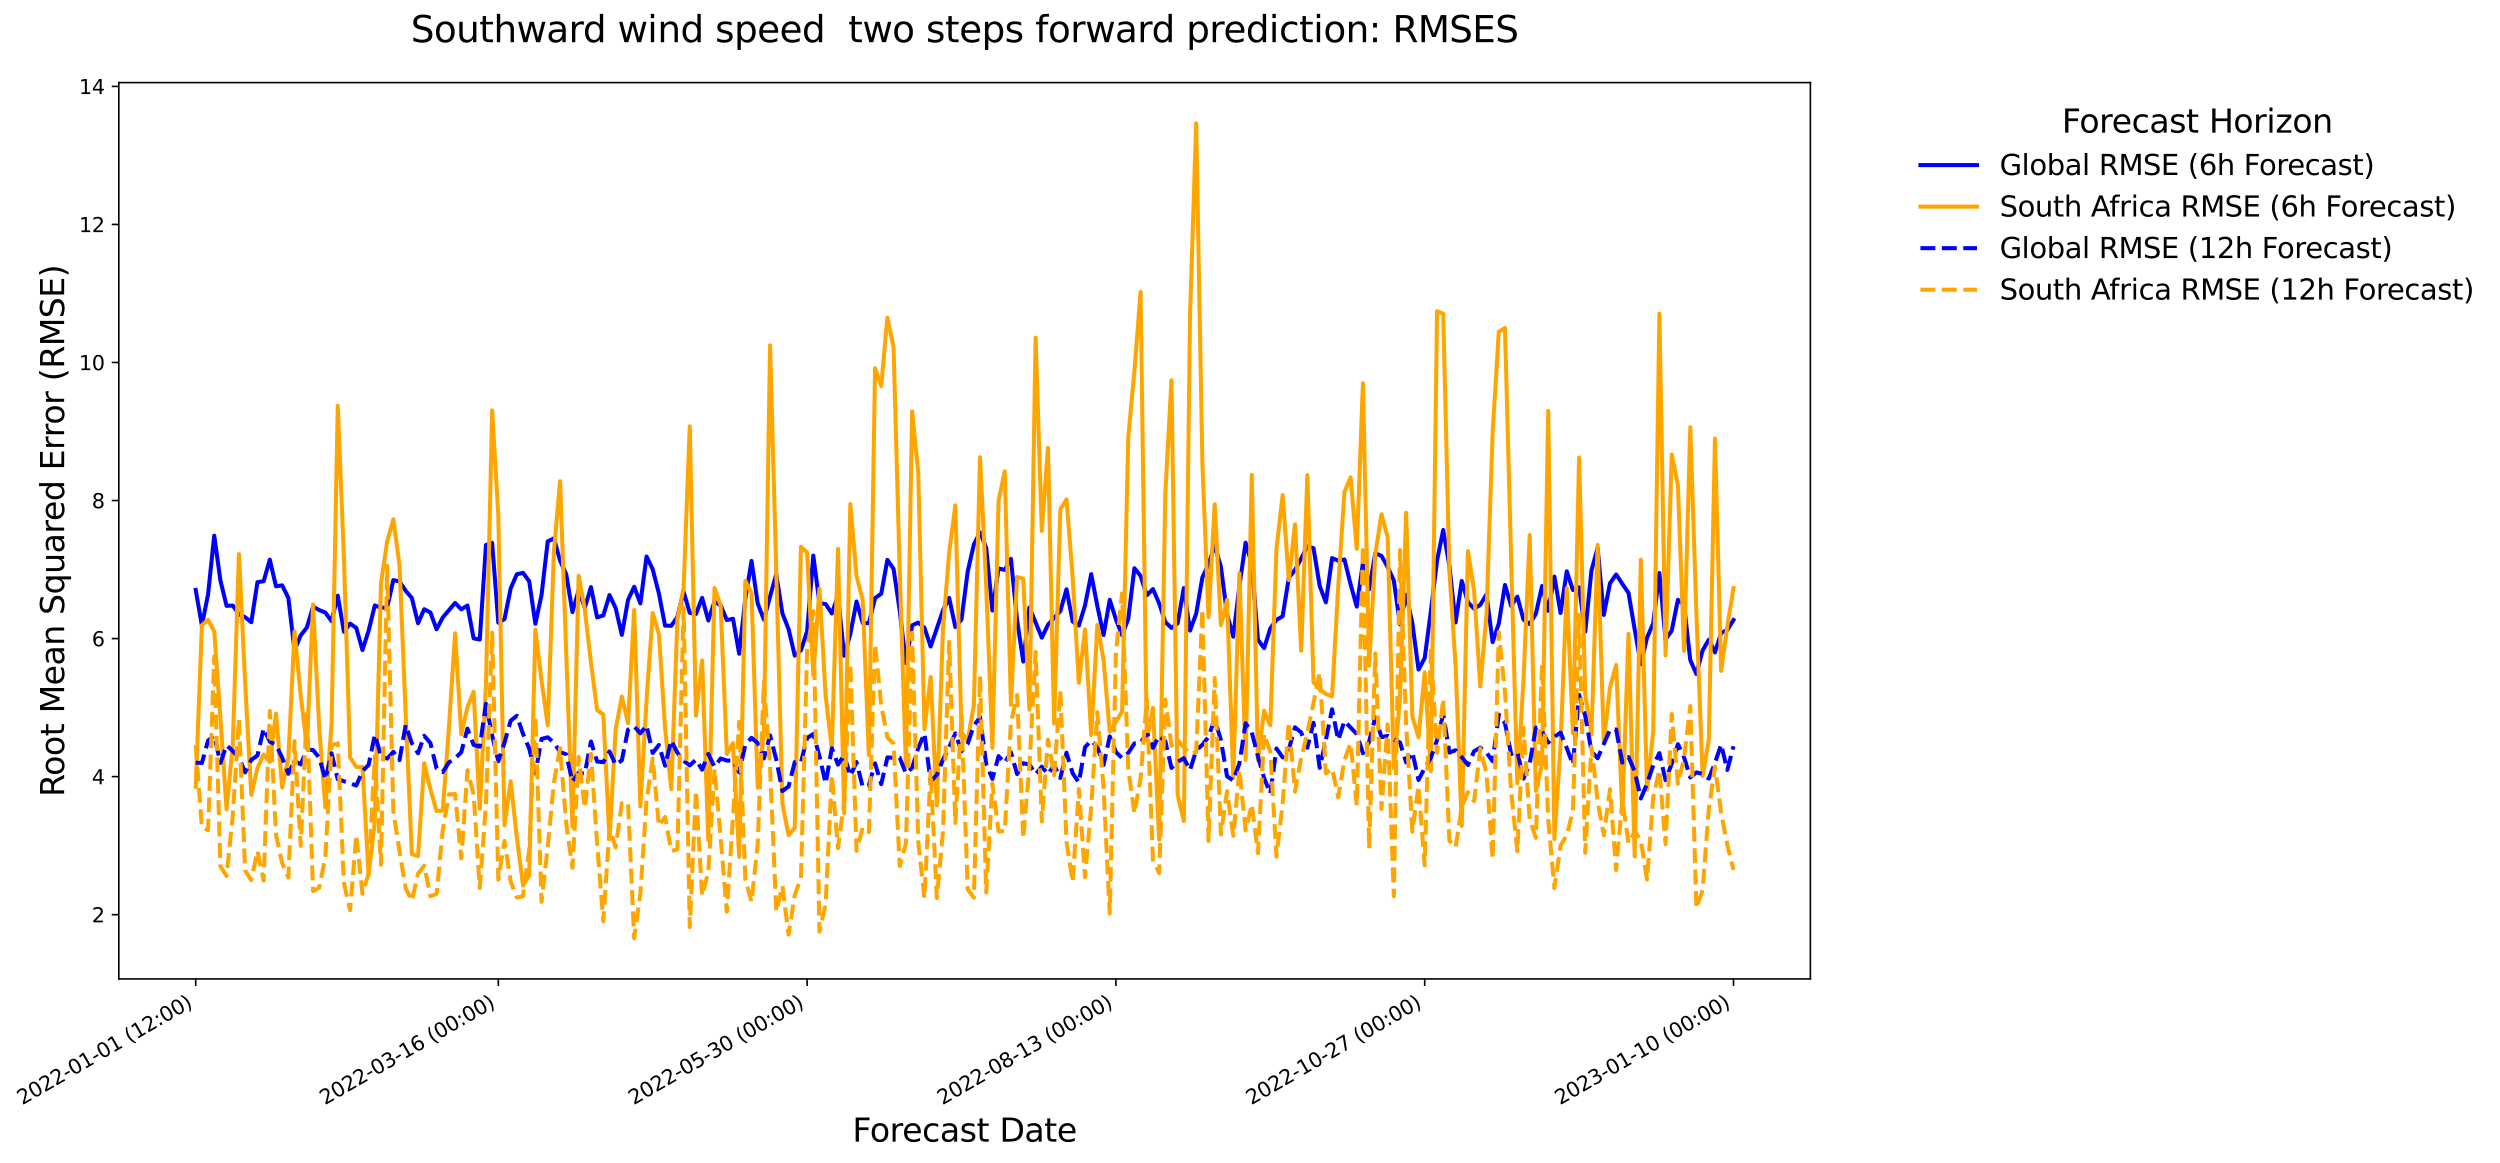 <?xml version="1.0" encoding="utf-8" standalone="no"?>
<!DOCTYPE svg PUBLIC "-//W3C//DTD SVG 1.1//EN"
  "http://www.w3.org/Graphics/SVG/1.1/DTD/svg11.dtd">
<svg xmlns:xlink="http://www.w3.org/1999/xlink" width="1237.023pt" height="575.422pt" viewBox="0 0 1237.023 575.422" xmlns="http://www.w3.org/2000/svg" version="1.1">
 <defs>
  <style type="text/css">*{stroke-linejoin: round; stroke-linecap: butt}</style>
 </defs>
 <g id="figure_1">
  <g id="patch_1">
   <path d="M 0 575.422 
L 1237.023 575.422 
L 1237.023 0 
L 0 0 
z
" style="fill: #ffffff"/>
  </g>
  <g id="axes_1">
   <g id="patch_2">
    <path d="M 58.791 484.397 
L 895.791 484.397 
L 895.791 40.877 
L 58.791 40.877 
z
" style="fill: #ffffff"/>
   </g>
   <g id="matplotlib.axis_1">
    <g id="xtick_1">
     <g id="line2d_1">
      <defs>
       <path id="m21137348f9" d="M 0 0 
L 0 3.5 
" style="stroke: #000000; stroke-width: 0.8"/>
      </defs>
      <g>
       <use xlink:href="#m21137348f9" x="96.836" y="484.397" style="stroke: #000000; stroke-width: 0.8"/>
      </g>
     </g>
     <g id="text_1">
      <!-- 2022-01-01 (12:00) -->
      <g transform="translate(10.999 546.935) rotate(-30) scale(0.1 -0.1)">
       <defs>
        <path id="DejaVuSans-32" d="M 1228 531 
L 3431 531 
L 3431 0 
L 469 0 
L 469 531 
Q 828 903 1448 1529 
Q 2069 2156 2228 2338 
Q 2531 2678 2651 2914 
Q 2772 3150 2772 3378 
Q 2772 3750 2511 3984 
Q 2250 4219 1831 4219 
Q 1534 4219 1204 4116 
Q 875 4013 500 3803 
L 500 4441 
Q 881 4594 1212 4672 
Q 1544 4750 1819 4750 
Q 2544 4750 2975 4387 
Q 3406 4025 3406 3419 
Q 3406 3131 3298 2873 
Q 3191 2616 2906 2266 
Q 2828 2175 2409 1742 
Q 1991 1309 1228 531 
z
" transform="scale(0.016)"/>
        <path id="DejaVuSans-30" d="M 2034 4250 
Q 1547 4250 1301 3770 
Q 1056 3291 1056 2328 
Q 1056 1369 1301 889 
Q 1547 409 2034 409 
Q 2525 409 2770 889 
Q 3016 1369 3016 2328 
Q 3016 3291 2770 3770 
Q 2525 4250 2034 4250 
z
M 2034 4750 
Q 2819 4750 3233 4129 
Q 3647 3509 3647 2328 
Q 3647 1150 3233 529 
Q 2819 -91 2034 -91 
Q 1250 -91 836 529 
Q 422 1150 422 2328 
Q 422 3509 836 4129 
Q 1250 4750 2034 4750 
z
" transform="scale(0.016)"/>
        <path id="DejaVuSans-2d" d="M 313 2009 
L 1997 2009 
L 1997 1497 
L 313 1497 
L 313 2009 
z
" transform="scale(0.016)"/>
        <path id="DejaVuSans-31" d="M 794 531 
L 1825 531 
L 1825 4091 
L 703 3866 
L 703 4441 
L 1819 4666 
L 2450 4666 
L 2450 531 
L 3481 531 
L 3481 0 
L 794 0 
L 794 531 
z
" transform="scale(0.016)"/>
        <path id="DejaVuSans-20" transform="scale(0.016)"/>
        <path id="DejaVuSans-28" d="M 1984 4856 
Q 1566 4138 1362 3434 
Q 1159 2731 1159 2009 
Q 1159 1288 1364 580 
Q 1569 -128 1984 -844 
L 1484 -844 
Q 1016 -109 783 600 
Q 550 1309 550 2009 
Q 550 2706 781 3412 
Q 1013 4119 1484 4856 
L 1984 4856 
z
" transform="scale(0.016)"/>
        <path id="DejaVuSans-3a" d="M 750 794 
L 1409 794 
L 1409 0 
L 750 0 
L 750 794 
z
M 750 3309 
L 1409 3309 
L 1409 2516 
L 750 2516 
L 750 3309 
z
" transform="scale(0.016)"/>
        <path id="DejaVuSans-29" d="M 513 4856 
L 1013 4856 
Q 1481 4119 1714 3412 
Q 1947 2706 1947 2009 
Q 1947 1309 1714 600 
Q 1481 -109 1013 -844 
L 513 -844 
Q 928 -128 1133 580 
Q 1338 1288 1338 2009 
Q 1338 2731 1133 3434 
Q 928 4138 513 4856 
z
" transform="scale(0.016)"/>
       </defs>
       <use xlink:href="#DejaVuSans-32"/>
       <use xlink:href="#DejaVuSans-30" transform="translate(63.623 0)"/>
       <use xlink:href="#DejaVuSans-32" transform="translate(127.246 0)"/>
       <use xlink:href="#DejaVuSans-32" transform="translate(190.869 0)"/>
       <use xlink:href="#DejaVuSans-2d" transform="translate(254.492 0)"/>
       <use xlink:href="#DejaVuSans-30" transform="translate(290.576 0)"/>
       <use xlink:href="#DejaVuSans-31" transform="translate(354.199 0)"/>
       <use xlink:href="#DejaVuSans-2d" transform="translate(417.822 0)"/>
       <use xlink:href="#DejaVuSans-30" transform="translate(453.906 0)"/>
       <use xlink:href="#DejaVuSans-31" transform="translate(517.529 0)"/>
       <use xlink:href="#DejaVuSans-20" transform="translate(581.152 0)"/>
       <use xlink:href="#DejaVuSans-28" transform="translate(612.939 0)"/>
       <use xlink:href="#DejaVuSans-31" transform="translate(651.953 0)"/>
       <use xlink:href="#DejaVuSans-32" transform="translate(715.576 0)"/>
       <use xlink:href="#DejaVuSans-3a" transform="translate(779.199 0)"/>
       <use xlink:href="#DejaVuSans-30" transform="translate(812.891 0)"/>
       <use xlink:href="#DejaVuSans-30" transform="translate(876.514 0)"/>
       <use xlink:href="#DejaVuSans-29" transform="translate(940.137 0)"/>
      </g>
     </g>
    </g>
    <g id="xtick_2">
     <g id="line2d_2">
      <g>
       <use xlink:href="#m21137348f9" x="246.574" y="484.397" style="stroke: #000000; stroke-width: 0.8"/>
      </g>
     </g>
     <g id="text_2">
      <!-- 2022-03-16 (00:00) -->
      <g transform="translate(160.736 546.935) rotate(-30) scale(0.1 -0.1)">
       <defs>
        <path id="DejaVuSans-33" d="M 2597 2516 
Q 3050 2419 3304 2112 
Q 3559 1806 3559 1356 
Q 3559 666 3084 287 
Q 2609 -91 1734 -91 
Q 1441 -91 1130 -33 
Q 819 25 488 141 
L 488 750 
Q 750 597 1062 519 
Q 1375 441 1716 441 
Q 2309 441 2620 675 
Q 2931 909 2931 1356 
Q 2931 1769 2642 2001 
Q 2353 2234 1838 2234 
L 1294 2234 
L 1294 2753 
L 1863 2753 
Q 2328 2753 2575 2939 
Q 2822 3125 2822 3475 
Q 2822 3834 2567 4026 
Q 2313 4219 1838 4219 
Q 1578 4219 1281 4162 
Q 984 4106 628 3988 
L 628 4550 
Q 988 4650 1302 4700 
Q 1616 4750 1894 4750 
Q 2613 4750 3031 4423 
Q 3450 4097 3450 3541 
Q 3450 3153 3228 2886 
Q 3006 2619 2597 2516 
z
" transform="scale(0.016)"/>
        <path id="DejaVuSans-36" d="M 2113 2584 
Q 1688 2584 1439 2293 
Q 1191 2003 1191 1497 
Q 1191 994 1439 701 
Q 1688 409 2113 409 
Q 2538 409 2786 701 
Q 3034 994 3034 1497 
Q 3034 2003 2786 2293 
Q 2538 2584 2113 2584 
z
M 3366 4563 
L 3366 3988 
Q 3128 4100 2886 4159 
Q 2644 4219 2406 4219 
Q 1781 4219 1451 3797 
Q 1122 3375 1075 2522 
Q 1259 2794 1537 2939 
Q 1816 3084 2150 3084 
Q 2853 3084 3261 2657 
Q 3669 2231 3669 1497 
Q 3669 778 3244 343 
Q 2819 -91 2113 -91 
Q 1303 -91 875 529 
Q 447 1150 447 2328 
Q 447 3434 972 4092 
Q 1497 4750 2381 4750 
Q 2619 4750 2861 4703 
Q 3103 4656 3366 4563 
z
" transform="scale(0.016)"/>
       </defs>
       <use xlink:href="#DejaVuSans-32"/>
       <use xlink:href="#DejaVuSans-30" transform="translate(63.623 0)"/>
       <use xlink:href="#DejaVuSans-32" transform="translate(127.246 0)"/>
       <use xlink:href="#DejaVuSans-32" transform="translate(190.869 0)"/>
       <use xlink:href="#DejaVuSans-2d" transform="translate(254.492 0)"/>
       <use xlink:href="#DejaVuSans-30" transform="translate(290.576 0)"/>
       <use xlink:href="#DejaVuSans-33" transform="translate(354.199 0)"/>
       <use xlink:href="#DejaVuSans-2d" transform="translate(417.822 0)"/>
       <use xlink:href="#DejaVuSans-31" transform="translate(453.906 0)"/>
       <use xlink:href="#DejaVuSans-36" transform="translate(517.529 0)"/>
       <use xlink:href="#DejaVuSans-20" transform="translate(581.152 0)"/>
       <use xlink:href="#DejaVuSans-28" transform="translate(612.939 0)"/>
       <use xlink:href="#DejaVuSans-30" transform="translate(651.953 0)"/>
       <use xlink:href="#DejaVuSans-30" transform="translate(715.576 0)"/>
       <use xlink:href="#DejaVuSans-3a" transform="translate(779.199 0)"/>
       <use xlink:href="#DejaVuSans-30" transform="translate(812.891 0)"/>
       <use xlink:href="#DejaVuSans-30" transform="translate(876.514 0)"/>
       <use xlink:href="#DejaVuSans-29" transform="translate(940.137 0)"/>
      </g>
     </g>
    </g>
    <g id="xtick_3">
     <g id="line2d_3">
      <g>
       <use xlink:href="#m21137348f9" x="399.367" y="484.397" style="stroke: #000000; stroke-width: 0.8"/>
      </g>
     </g>
     <g id="text_3">
      <!-- 2022-05-30 (00:00) -->
      <g transform="translate(313.529 546.935) rotate(-30) scale(0.1 -0.1)">
       <defs>
        <path id="DejaVuSans-35" d="M 691 4666 
L 3169 4666 
L 3169 4134 
L 1269 4134 
L 1269 2991 
Q 1406 3038 1543 3061 
Q 1681 3084 1819 3084 
Q 2600 3084 3056 2656 
Q 3513 2228 3513 1497 
Q 3513 744 3044 326 
Q 2575 -91 1722 -91 
Q 1428 -91 1123 -41 
Q 819 9 494 109 
L 494 744 
Q 775 591 1075 516 
Q 1375 441 1709 441 
Q 2250 441 2565 725 
Q 2881 1009 2881 1497 
Q 2881 1984 2565 2268 
Q 2250 2553 1709 2553 
Q 1456 2553 1204 2497 
Q 953 2441 691 2322 
L 691 4666 
z
" transform="scale(0.016)"/>
       </defs>
       <use xlink:href="#DejaVuSans-32"/>
       <use xlink:href="#DejaVuSans-30" transform="translate(63.623 0)"/>
       <use xlink:href="#DejaVuSans-32" transform="translate(127.246 0)"/>
       <use xlink:href="#DejaVuSans-32" transform="translate(190.869 0)"/>
       <use xlink:href="#DejaVuSans-2d" transform="translate(254.492 0)"/>
       <use xlink:href="#DejaVuSans-30" transform="translate(290.576 0)"/>
       <use xlink:href="#DejaVuSans-35" transform="translate(354.199 0)"/>
       <use xlink:href="#DejaVuSans-2d" transform="translate(417.822 0)"/>
       <use xlink:href="#DejaVuSans-33" transform="translate(453.906 0)"/>
       <use xlink:href="#DejaVuSans-30" transform="translate(517.529 0)"/>
       <use xlink:href="#DejaVuSans-20" transform="translate(581.152 0)"/>
       <use xlink:href="#DejaVuSans-28" transform="translate(612.939 0)"/>
       <use xlink:href="#DejaVuSans-30" transform="translate(651.953 0)"/>
       <use xlink:href="#DejaVuSans-30" transform="translate(715.576 0)"/>
       <use xlink:href="#DejaVuSans-3a" transform="translate(779.199 0)"/>
       <use xlink:href="#DejaVuSans-30" transform="translate(812.891 0)"/>
       <use xlink:href="#DejaVuSans-30" transform="translate(876.514 0)"/>
       <use xlink:href="#DejaVuSans-29" transform="translate(940.137 0)"/>
      </g>
     </g>
    </g>
    <g id="xtick_4">
     <g id="line2d_4">
      <g>
       <use xlink:href="#m21137348f9" x="552.16" y="484.397" style="stroke: #000000; stroke-width: 0.8"/>
      </g>
     </g>
     <g id="text_4">
      <!-- 2022-08-13 (00:00) -->
      <g transform="translate(466.322 546.935) rotate(-30) scale(0.1 -0.1)">
       <defs>
        <path id="DejaVuSans-38" d="M 2034 2216 
Q 1584 2216 1326 1975 
Q 1069 1734 1069 1313 
Q 1069 891 1326 650 
Q 1584 409 2034 409 
Q 2484 409 2743 651 
Q 3003 894 3003 1313 
Q 3003 1734 2745 1975 
Q 2488 2216 2034 2216 
z
M 1403 2484 
Q 997 2584 770 2862 
Q 544 3141 544 3541 
Q 544 4100 942 4425 
Q 1341 4750 2034 4750 
Q 2731 4750 3128 4425 
Q 3525 4100 3525 3541 
Q 3525 3141 3298 2862 
Q 3072 2584 2669 2484 
Q 3125 2378 3379 2068 
Q 3634 1759 3634 1313 
Q 3634 634 3220 271 
Q 2806 -91 2034 -91 
Q 1263 -91 848 271 
Q 434 634 434 1313 
Q 434 1759 690 2068 
Q 947 2378 1403 2484 
z
M 1172 3481 
Q 1172 3119 1398 2916 
Q 1625 2713 2034 2713 
Q 2441 2713 2670 2916 
Q 2900 3119 2900 3481 
Q 2900 3844 2670 4047 
Q 2441 4250 2034 4250 
Q 1625 4250 1398 4047 
Q 1172 3844 1172 3481 
z
" transform="scale(0.016)"/>
       </defs>
       <use xlink:href="#DejaVuSans-32"/>
       <use xlink:href="#DejaVuSans-30" transform="translate(63.623 0)"/>
       <use xlink:href="#DejaVuSans-32" transform="translate(127.246 0)"/>
       <use xlink:href="#DejaVuSans-32" transform="translate(190.869 0)"/>
       <use xlink:href="#DejaVuSans-2d" transform="translate(254.492 0)"/>
       <use xlink:href="#DejaVuSans-30" transform="translate(290.576 0)"/>
       <use xlink:href="#DejaVuSans-38" transform="translate(354.199 0)"/>
       <use xlink:href="#DejaVuSans-2d" transform="translate(417.822 0)"/>
       <use xlink:href="#DejaVuSans-31" transform="translate(453.906 0)"/>
       <use xlink:href="#DejaVuSans-33" transform="translate(517.529 0)"/>
       <use xlink:href="#DejaVuSans-20" transform="translate(581.152 0)"/>
       <use xlink:href="#DejaVuSans-28" transform="translate(612.939 0)"/>
       <use xlink:href="#DejaVuSans-30" transform="translate(651.953 0)"/>
       <use xlink:href="#DejaVuSans-30" transform="translate(715.576 0)"/>
       <use xlink:href="#DejaVuSans-3a" transform="translate(779.199 0)"/>
       <use xlink:href="#DejaVuSans-30" transform="translate(812.891 0)"/>
       <use xlink:href="#DejaVuSans-30" transform="translate(876.514 0)"/>
       <use xlink:href="#DejaVuSans-29" transform="translate(940.137 0)"/>
      </g>
     </g>
    </g>
    <g id="xtick_5">
     <g id="line2d_5">
      <g>
       <use xlink:href="#m21137348f9" x="704.953" y="484.397" style="stroke: #000000; stroke-width: 0.8"/>
      </g>
     </g>
     <g id="text_5">
      <!-- 2022-10-27 (00:00) -->
      <g transform="translate(619.115 546.935) rotate(-30) scale(0.1 -0.1)">
       <defs>
        <path id="DejaVuSans-37" d="M 525 4666 
L 3525 4666 
L 3525 4397 
L 1831 0 
L 1172 0 
L 2766 4134 
L 525 4134 
L 525 4666 
z
" transform="scale(0.016)"/>
       </defs>
       <use xlink:href="#DejaVuSans-32"/>
       <use xlink:href="#DejaVuSans-30" transform="translate(63.623 0)"/>
       <use xlink:href="#DejaVuSans-32" transform="translate(127.246 0)"/>
       <use xlink:href="#DejaVuSans-32" transform="translate(190.869 0)"/>
       <use xlink:href="#DejaVuSans-2d" transform="translate(254.492 0)"/>
       <use xlink:href="#DejaVuSans-31" transform="translate(290.576 0)"/>
       <use xlink:href="#DejaVuSans-30" transform="translate(354.199 0)"/>
       <use xlink:href="#DejaVuSans-2d" transform="translate(417.822 0)"/>
       <use xlink:href="#DejaVuSans-32" transform="translate(453.906 0)"/>
       <use xlink:href="#DejaVuSans-37" transform="translate(517.529 0)"/>
       <use xlink:href="#DejaVuSans-20" transform="translate(581.152 0)"/>
       <use xlink:href="#DejaVuSans-28" transform="translate(612.939 0)"/>
       <use xlink:href="#DejaVuSans-30" transform="translate(651.953 0)"/>
       <use xlink:href="#DejaVuSans-30" transform="translate(715.576 0)"/>
       <use xlink:href="#DejaVuSans-3a" transform="translate(779.199 0)"/>
       <use xlink:href="#DejaVuSans-30" transform="translate(812.891 0)"/>
       <use xlink:href="#DejaVuSans-30" transform="translate(876.514 0)"/>
       <use xlink:href="#DejaVuSans-29" transform="translate(940.137 0)"/>
      </g>
     </g>
    </g>
    <g id="xtick_6">
     <g id="line2d_6">
      <g>
       <use xlink:href="#m21137348f9" x="857.746" y="484.397" style="stroke: #000000; stroke-width: 0.8"/>
      </g>
     </g>
     <g id="text_6">
      <!-- 2023-01-10 (00:00) -->
      <g transform="translate(771.908 546.935) rotate(-30) scale(0.1 -0.1)">
       <use xlink:href="#DejaVuSans-32"/>
       <use xlink:href="#DejaVuSans-30" transform="translate(63.623 0)"/>
       <use xlink:href="#DejaVuSans-32" transform="translate(127.246 0)"/>
       <use xlink:href="#DejaVuSans-33" transform="translate(190.869 0)"/>
       <use xlink:href="#DejaVuSans-2d" transform="translate(254.492 0)"/>
       <use xlink:href="#DejaVuSans-30" transform="translate(290.576 0)"/>
       <use xlink:href="#DejaVuSans-31" transform="translate(354.199 0)"/>
       <use xlink:href="#DejaVuSans-2d" transform="translate(417.822 0)"/>
       <use xlink:href="#DejaVuSans-31" transform="translate(453.906 0)"/>
       <use xlink:href="#DejaVuSans-30" transform="translate(517.529 0)"/>
       <use xlink:href="#DejaVuSans-20" transform="translate(581.152 0)"/>
       <use xlink:href="#DejaVuSans-28" transform="translate(612.939 0)"/>
       <use xlink:href="#DejaVuSans-30" transform="translate(651.953 0)"/>
       <use xlink:href="#DejaVuSans-30" transform="translate(715.576 0)"/>
       <use xlink:href="#DejaVuSans-3a" transform="translate(779.199 0)"/>
       <use xlink:href="#DejaVuSans-30" transform="translate(812.891 0)"/>
       <use xlink:href="#DejaVuSans-30" transform="translate(876.514 0)"/>
       <use xlink:href="#DejaVuSans-29" transform="translate(940.137 0)"/>
      </g>
     </g>
    </g>
    <g id="text_7">
     <!-- Forecast Date -->
     <g transform="translate(421.785 564.894) scale(0.16 -0.16)">
      <defs>
       <path id="DejaVuSans-46" d="M 628 4666 
L 3309 4666 
L 3309 4134 
L 1259 4134 
L 1259 2759 
L 3109 2759 
L 3109 2228 
L 1259 2228 
L 1259 0 
L 628 0 
L 628 4666 
z
" transform="scale(0.016)"/>
       <path id="DejaVuSans-6f" d="M 1959 3097 
Q 1497 3097 1228 2736 
Q 959 2375 959 1747 
Q 959 1119 1226 758 
Q 1494 397 1959 397 
Q 2419 397 2687 759 
Q 2956 1122 2956 1747 
Q 2956 2369 2687 2733 
Q 2419 3097 1959 3097 
z
M 1959 3584 
Q 2709 3584 3137 3096 
Q 3566 2609 3566 1747 
Q 3566 888 3137 398 
Q 2709 -91 1959 -91 
Q 1206 -91 779 398 
Q 353 888 353 1747 
Q 353 2609 779 3096 
Q 1206 3584 1959 3584 
z
" transform="scale(0.016)"/>
       <path id="DejaVuSans-72" d="M 2631 2963 
Q 2534 3019 2420 3045 
Q 2306 3072 2169 3072 
Q 1681 3072 1420 2755 
Q 1159 2438 1159 1844 
L 1159 0 
L 581 0 
L 581 3500 
L 1159 3500 
L 1159 2956 
Q 1341 3275 1631 3429 
Q 1922 3584 2338 3584 
Q 2397 3584 2469 3576 
Q 2541 3569 2628 3553 
L 2631 2963 
z
" transform="scale(0.016)"/>
       <path id="DejaVuSans-65" d="M 3597 1894 
L 3597 1613 
L 953 1613 
Q 991 1019 1311 708 
Q 1631 397 2203 397 
Q 2534 397 2845 478 
Q 3156 559 3463 722 
L 3463 178 
Q 3153 47 2828 -22 
Q 2503 -91 2169 -91 
Q 1331 -91 842 396 
Q 353 884 353 1716 
Q 353 2575 817 3079 
Q 1281 3584 2069 3584 
Q 2775 3584 3186 3129 
Q 3597 2675 3597 1894 
z
M 3022 2063 
Q 3016 2534 2758 2815 
Q 2500 3097 2075 3097 
Q 1594 3097 1305 2825 
Q 1016 2553 972 2059 
L 3022 2063 
z
" transform="scale(0.016)"/>
       <path id="DejaVuSans-63" d="M 3122 3366 
L 3122 2828 
Q 2878 2963 2633 3030 
Q 2388 3097 2138 3097 
Q 1578 3097 1268 2742 
Q 959 2388 959 1747 
Q 959 1106 1268 751 
Q 1578 397 2138 397 
Q 2388 397 2633 464 
Q 2878 531 3122 666 
L 3122 134 
Q 2881 22 2623 -34 
Q 2366 -91 2075 -91 
Q 1284 -91 818 406 
Q 353 903 353 1747 
Q 353 2603 823 3093 
Q 1294 3584 2113 3584 
Q 2378 3584 2631 3529 
Q 2884 3475 3122 3366 
z
" transform="scale(0.016)"/>
       <path id="DejaVuSans-61" d="M 2194 1759 
Q 1497 1759 1228 1600 
Q 959 1441 959 1056 
Q 959 750 1161 570 
Q 1363 391 1709 391 
Q 2188 391 2477 730 
Q 2766 1069 2766 1631 
L 2766 1759 
L 2194 1759 
z
M 3341 1997 
L 3341 0 
L 2766 0 
L 2766 531 
Q 2569 213 2275 61 
Q 1981 -91 1556 -91 
Q 1019 -91 701 211 
Q 384 513 384 1019 
Q 384 1609 779 1909 
Q 1175 2209 1959 2209 
L 2766 2209 
L 2766 2266 
Q 2766 2663 2505 2880 
Q 2244 3097 1772 3097 
Q 1472 3097 1187 3025 
Q 903 2953 641 2809 
L 641 3341 
Q 956 3463 1253 3523 
Q 1550 3584 1831 3584 
Q 2591 3584 2966 3190 
Q 3341 2797 3341 1997 
z
" transform="scale(0.016)"/>
       <path id="DejaVuSans-73" d="M 2834 3397 
L 2834 2853 
Q 2591 2978 2328 3040 
Q 2066 3103 1784 3103 
Q 1356 3103 1142 2972 
Q 928 2841 928 2578 
Q 928 2378 1081 2264 
Q 1234 2150 1697 2047 
L 1894 2003 
Q 2506 1872 2764 1633 
Q 3022 1394 3022 966 
Q 3022 478 2636 193 
Q 2250 -91 1575 -91 
Q 1294 -91 989 -36 
Q 684 19 347 128 
L 347 722 
Q 666 556 975 473 
Q 1284 391 1588 391 
Q 1994 391 2212 530 
Q 2431 669 2431 922 
Q 2431 1156 2273 1281 
Q 2116 1406 1581 1522 
L 1381 1569 
Q 847 1681 609 1914 
Q 372 2147 372 2553 
Q 372 3047 722 3315 
Q 1072 3584 1716 3584 
Q 2034 3584 2315 3537 
Q 2597 3491 2834 3397 
z
" transform="scale(0.016)"/>
       <path id="DejaVuSans-74" d="M 1172 4494 
L 1172 3500 
L 2356 3500 
L 2356 3053 
L 1172 3053 
L 1172 1153 
Q 1172 725 1289 603 
Q 1406 481 1766 481 
L 2356 481 
L 2356 0 
L 1766 0 
Q 1100 0 847 248 
Q 594 497 594 1153 
L 594 3053 
L 172 3053 
L 172 3500 
L 594 3500 
L 594 4494 
L 1172 4494 
z
" transform="scale(0.016)"/>
       <path id="DejaVuSans-44" d="M 1259 4147 
L 1259 519 
L 2022 519 
Q 2988 519 3436 956 
Q 3884 1394 3884 2338 
Q 3884 3275 3436 3711 
Q 2988 4147 2022 4147 
L 1259 4147 
z
M 628 4666 
L 1925 4666 
Q 3281 4666 3915 4102 
Q 4550 3538 4550 2338 
Q 4550 1131 3912 565 
Q 3275 0 1925 0 
L 628 0 
L 628 4666 
z
" transform="scale(0.016)"/>
      </defs>
      <use xlink:href="#DejaVuSans-46"/>
      <use xlink:href="#DejaVuSans-6f" transform="translate(53.895 0)"/>
      <use xlink:href="#DejaVuSans-72" transform="translate(115.076 0)"/>
      <use xlink:href="#DejaVuSans-65" transform="translate(153.939 0)"/>
      <use xlink:href="#DejaVuSans-63" transform="translate(215.463 0)"/>
      <use xlink:href="#DejaVuSans-61" transform="translate(270.443 0)"/>
      <use xlink:href="#DejaVuSans-73" transform="translate(331.723 0)"/>
      <use xlink:href="#DejaVuSans-74" transform="translate(383.822 0)"/>
      <use xlink:href="#DejaVuSans-20" transform="translate(423.031 0)"/>
      <use xlink:href="#DejaVuSans-44" transform="translate(454.818 0)"/>
      <use xlink:href="#DejaVuSans-61" transform="translate(531.82 0)"/>
      <use xlink:href="#DejaVuSans-74" transform="translate(593.1 0)"/>
      <use xlink:href="#DejaVuSans-65" transform="translate(632.309 0)"/>
     </g>
    </g>
   </g>
   <g id="matplotlib.axis_2">
    <g id="ytick_1">
     <g id="line2d_7">
      <defs>
       <path id="me6cefaabef" d="M 0 0 
L -3.5 0 
" style="stroke: #000000; stroke-width: 0.8"/>
      </defs>
      <g>
       <use xlink:href="#me6cefaabef" x="58.791" y="452.58" style="stroke: #000000; stroke-width: 0.8"/>
      </g>
     </g>
     <g id="text_8">
      <!-- 2 -->
      <g transform="translate(45.429 456.379) scale(0.1 -0.1)">
       <use xlink:href="#DejaVuSans-32"/>
      </g>
     </g>
    </g>
    <g id="ytick_2">
     <g id="line2d_8">
      <g>
       <use xlink:href="#me6cefaabef" x="58.791" y="384.275" style="stroke: #000000; stroke-width: 0.8"/>
      </g>
     </g>
     <g id="text_9">
      <!-- 4 -->
      <g transform="translate(45.429 388.074) scale(0.1 -0.1)">
       <defs>
        <path id="DejaVuSans-34" d="M 2419 4116 
L 825 1625 
L 2419 1625 
L 2419 4116 
z
M 2253 4666 
L 3047 4666 
L 3047 1625 
L 3713 1625 
L 3713 1100 
L 3047 1100 
L 3047 0 
L 2419 0 
L 2419 1100 
L 313 1100 
L 313 1709 
L 2253 4666 
z
" transform="scale(0.016)"/>
       </defs>
       <use xlink:href="#DejaVuSans-34"/>
      </g>
     </g>
    </g>
    <g id="ytick_3">
     <g id="line2d_9">
      <g>
       <use xlink:href="#me6cefaabef" x="58.791" y="315.97" style="stroke: #000000; stroke-width: 0.8"/>
      </g>
     </g>
     <g id="text_10">
      <!-- 6 -->
      <g transform="translate(45.429 319.77) scale(0.1 -0.1)">
       <use xlink:href="#DejaVuSans-36"/>
      </g>
     </g>
    </g>
    <g id="ytick_4">
     <g id="line2d_10">
      <g>
       <use xlink:href="#me6cefaabef" x="58.791" y="247.666" style="stroke: #000000; stroke-width: 0.8"/>
      </g>
     </g>
     <g id="text_11">
      <!-- 8 -->
      <g transform="translate(45.429 251.465) scale(0.1 -0.1)">
       <use xlink:href="#DejaVuSans-38"/>
      </g>
     </g>
    </g>
    <g id="ytick_5">
     <g id="line2d_11">
      <g>
       <use xlink:href="#me6cefaabef" x="58.791" y="179.361" style="stroke: #000000; stroke-width: 0.8"/>
      </g>
     </g>
     <g id="text_12">
      <!-- 10 -->
      <g transform="translate(39.066 183.16) scale(0.1 -0.1)">
       <use xlink:href="#DejaVuSans-31"/>
       <use xlink:href="#DejaVuSans-30" transform="translate(63.623 0)"/>
      </g>
     </g>
    </g>
    <g id="ytick_6">
     <g id="line2d_12">
      <g>
       <use xlink:href="#me6cefaabef" x="58.791" y="111.056" style="stroke: #000000; stroke-width: 0.8"/>
      </g>
     </g>
     <g id="text_13">
      <!-- 12 -->
      <g transform="translate(39.066 114.855) scale(0.1 -0.1)">
       <use xlink:href="#DejaVuSans-31"/>
       <use xlink:href="#DejaVuSans-32" transform="translate(63.623 0)"/>
      </g>
     </g>
    </g>
    <g id="ytick_7">
     <g id="line2d_13">
      <g>
       <use xlink:href="#me6cefaabef" x="58.791" y="42.751" style="stroke: #000000; stroke-width: 0.8"/>
      </g>
     </g>
     <g id="text_14">
      <!-- 14 -->
      <g transform="translate(39.066 46.55) scale(0.1 -0.1)">
       <use xlink:href="#DejaVuSans-31"/>
       <use xlink:href="#DejaVuSans-34" transform="translate(63.623 0)"/>
      </g>
     </g>
    </g>
    <g id="text_15">
     <!-- Root Mean Squared Error (RMSE) -->
     <g transform="translate(31.739 394.303) rotate(-90) scale(0.16 -0.16)">
      <defs>
       <path id="DejaVuSans-52" d="M 2841 2188 
Q 3044 2119 3236 1894 
Q 3428 1669 3622 1275 
L 4263 0 
L 3584 0 
L 2988 1197 
Q 2756 1666 2539 1819 
Q 2322 1972 1947 1972 
L 1259 1972 
L 1259 0 
L 628 0 
L 628 4666 
L 2053 4666 
Q 2853 4666 3247 4331 
Q 3641 3997 3641 3322 
Q 3641 2881 3436 2590 
Q 3231 2300 2841 2188 
z
M 1259 4147 
L 1259 2491 
L 2053 2491 
Q 2509 2491 2742 2702 
Q 2975 2913 2975 3322 
Q 2975 3731 2742 3939 
Q 2509 4147 2053 4147 
L 1259 4147 
z
" transform="scale(0.016)"/>
       <path id="DejaVuSans-4d" d="M 628 4666 
L 1569 4666 
L 2759 1491 
L 3956 4666 
L 4897 4666 
L 4897 0 
L 4281 0 
L 4281 4097 
L 3078 897 
L 2444 897 
L 1241 4097 
L 1241 0 
L 628 0 
L 628 4666 
z
" transform="scale(0.016)"/>
       <path id="DejaVuSans-6e" d="M 3513 2113 
L 3513 0 
L 2938 0 
L 2938 2094 
Q 2938 2591 2744 2837 
Q 2550 3084 2163 3084 
Q 1697 3084 1428 2787 
Q 1159 2491 1159 1978 
L 1159 0 
L 581 0 
L 581 3500 
L 1159 3500 
L 1159 2956 
Q 1366 3272 1645 3428 
Q 1925 3584 2291 3584 
Q 2894 3584 3203 3211 
Q 3513 2838 3513 2113 
z
" transform="scale(0.016)"/>
       <path id="DejaVuSans-53" d="M 3425 4513 
L 3425 3897 
Q 3066 4069 2747 4153 
Q 2428 4238 2131 4238 
Q 1616 4238 1336 4038 
Q 1056 3838 1056 3469 
Q 1056 3159 1242 3001 
Q 1428 2844 1947 2747 
L 2328 2669 
Q 3034 2534 3370 2195 
Q 3706 1856 3706 1288 
Q 3706 609 3251 259 
Q 2797 -91 1919 -91 
Q 1588 -91 1214 -16 
Q 841 59 441 206 
L 441 856 
Q 825 641 1194 531 
Q 1563 422 1919 422 
Q 2459 422 2753 634 
Q 3047 847 3047 1241 
Q 3047 1584 2836 1778 
Q 2625 1972 2144 2069 
L 1759 2144 
Q 1053 2284 737 2584 
Q 422 2884 422 3419 
Q 422 4038 858 4394 
Q 1294 4750 2059 4750 
Q 2388 4750 2728 4690 
Q 3069 4631 3425 4513 
z
" transform="scale(0.016)"/>
       <path id="DejaVuSans-71" d="M 947 1747 
Q 947 1113 1208 752 
Q 1469 391 1925 391 
Q 2381 391 2643 752 
Q 2906 1113 2906 1747 
Q 2906 2381 2643 2742 
Q 2381 3103 1925 3103 
Q 1469 3103 1208 2742 
Q 947 2381 947 1747 
z
M 2906 525 
Q 2725 213 2448 61 
Q 2172 -91 1784 -91 
Q 1150 -91 751 415 
Q 353 922 353 1747 
Q 353 2572 751 3078 
Q 1150 3584 1784 3584 
Q 2172 3584 2448 3432 
Q 2725 3281 2906 2969 
L 2906 3500 
L 3481 3500 
L 3481 -1331 
L 2906 -1331 
L 2906 525 
z
" transform="scale(0.016)"/>
       <path id="DejaVuSans-75" d="M 544 1381 
L 544 3500 
L 1119 3500 
L 1119 1403 
Q 1119 906 1312 657 
Q 1506 409 1894 409 
Q 2359 409 2629 706 
Q 2900 1003 2900 1516 
L 2900 3500 
L 3475 3500 
L 3475 0 
L 2900 0 
L 2900 538 
Q 2691 219 2414 64 
Q 2138 -91 1772 -91 
Q 1169 -91 856 284 
Q 544 659 544 1381 
z
M 1991 3584 
L 1991 3584 
z
" transform="scale(0.016)"/>
       <path id="DejaVuSans-64" d="M 2906 2969 
L 2906 4863 
L 3481 4863 
L 3481 0 
L 2906 0 
L 2906 525 
Q 2725 213 2448 61 
Q 2172 -91 1784 -91 
Q 1150 -91 751 415 
Q 353 922 353 1747 
Q 353 2572 751 3078 
Q 1150 3584 1784 3584 
Q 2172 3584 2448 3432 
Q 2725 3281 2906 2969 
z
M 947 1747 
Q 947 1113 1208 752 
Q 1469 391 1925 391 
Q 2381 391 2643 752 
Q 2906 1113 2906 1747 
Q 2906 2381 2643 2742 
Q 2381 3103 1925 3103 
Q 1469 3103 1208 2742 
Q 947 2381 947 1747 
z
" transform="scale(0.016)"/>
       <path id="DejaVuSans-45" d="M 628 4666 
L 3578 4666 
L 3578 4134 
L 1259 4134 
L 1259 2753 
L 3481 2753 
L 3481 2222 
L 1259 2222 
L 1259 531 
L 3634 531 
L 3634 0 
L 628 0 
L 628 4666 
z
" transform="scale(0.016)"/>
      </defs>
      <use xlink:href="#DejaVuSans-52"/>
      <use xlink:href="#DejaVuSans-6f" transform="translate(64.982 0)"/>
      <use xlink:href="#DejaVuSans-6f" transform="translate(126.164 0)"/>
      <use xlink:href="#DejaVuSans-74" transform="translate(187.346 0)"/>
      <use xlink:href="#DejaVuSans-20" transform="translate(226.555 0)"/>
      <use xlink:href="#DejaVuSans-4d" transform="translate(258.342 0)"/>
      <use xlink:href="#DejaVuSans-65" transform="translate(344.621 0)"/>
      <use xlink:href="#DejaVuSans-61" transform="translate(406.145 0)"/>
      <use xlink:href="#DejaVuSans-6e" transform="translate(467.424 0)"/>
      <use xlink:href="#DejaVuSans-20" transform="translate(530.803 0)"/>
      <use xlink:href="#DejaVuSans-53" transform="translate(562.59 0)"/>
      <use xlink:href="#DejaVuSans-71" transform="translate(626.066 0)"/>
      <use xlink:href="#DejaVuSans-75" transform="translate(689.543 0)"/>
      <use xlink:href="#DejaVuSans-61" transform="translate(752.922 0)"/>
      <use xlink:href="#DejaVuSans-72" transform="translate(814.201 0)"/>
      <use xlink:href="#DejaVuSans-65" transform="translate(853.064 0)"/>
      <use xlink:href="#DejaVuSans-64" transform="translate(914.588 0)"/>
      <use xlink:href="#DejaVuSans-20" transform="translate(978.064 0)"/>
      <use xlink:href="#DejaVuSans-45" transform="translate(1009.852 0)"/>
      <use xlink:href="#DejaVuSans-72" transform="translate(1073.035 0)"/>
      <use xlink:href="#DejaVuSans-72" transform="translate(1112.398 0)"/>
      <use xlink:href="#DejaVuSans-6f" transform="translate(1151.262 0)"/>
      <use xlink:href="#DejaVuSans-72" transform="translate(1212.443 0)"/>
      <use xlink:href="#DejaVuSans-20" transform="translate(1253.557 0)"/>
      <use xlink:href="#DejaVuSans-28" transform="translate(1285.344 0)"/>
      <use xlink:href="#DejaVuSans-52" transform="translate(1324.357 0)"/>
      <use xlink:href="#DejaVuSans-4d" transform="translate(1393.84 0)"/>
      <use xlink:href="#DejaVuSans-53" transform="translate(1480.119 0)"/>
      <use xlink:href="#DejaVuSans-45" transform="translate(1543.596 0)"/>
      <use xlink:href="#DejaVuSans-29" transform="translate(1606.779 0)"/>
     </g>
    </g>
   </g>
   <g id="line2d_14">
    <path d="M 96.836 291.9 
L 99.892 309.449 
L 102.948 294.103 
L 106.004 265.04 
L 109.06 287.206 
L 112.116 299.784 
L 115.172 299.615 
L 118.228 303.941 
L 121.283 305.398 
L 124.339 307.866 
L 127.395 288.076 
L 130.451 287.591 
L 133.507 276.924 
L 136.563 290.11 
L 139.619 289.641 
L 142.674 295.8 
L 145.73 321.789 
L 148.786 314.404 
L 151.842 310.489 
L 154.898 300.163 
L 157.954 301.871 
L 161.01 303.122 
L 164.065 307.385 
L 167.121 294.739 
L 170.177 312.637 
L 173.233 308.564 
L 176.289 310.712 
L 179.345 321.673 
L 182.401 312.091 
L 185.456 299.569 
L 188.512 300.743 
L 191.568 300.578 
L 194.624 287.045 
L 197.68 287.694 
L 200.736 292.326 
L 203.792 295.903 
L 206.847 308.392 
L 209.903 301.457 
L 212.959 303.05 
L 216.015 311.365 
L 219.071 305.542 
L 225.183 298.321 
L 228.238 301.523 
L 231.294 299.614 
L 234.35 315.874 
L 237.406 316.433 
L 240.462 269.662 
L 243.518 268.602 
L 246.574 308.106 
L 249.629 306.339 
L 252.685 291.175 
L 255.741 284.124 
L 258.797 283.464 
L 261.853 287.594 
L 264.909 308.654 
L 267.965 294.329 
L 271.02 267.896 
L 274.076 266.363 
L 277.132 277.42 
L 280.188 284.198 
L 283.244 302.886 
L 286.3 292.088 
L 289.356 300.687 
L 292.412 290.5 
L 295.467 305.496 
L 298.523 304.523 
L 301.579 294.44 
L 304.635 300.895 
L 307.691 314.174 
L 310.747 296.864 
L 313.803 290.327 
L 316.858 298.561 
L 319.914 275.371 
L 322.97 281.723 
L 326.026 293.625 
L 329.082 309.563 
L 332.138 309.643 
L 335.194 305.27 
L 338.249 292.782 
L 341.305 303.25 
L 344.361 303.815 
L 347.417 295.822 
L 350.473 307.025 
L 353.529 297.722 
L 356.585 299.546 
L 359.64 306.825 
L 362.696 306.159 
L 365.752 323.495 
L 368.808 296.17 
L 371.864 277.529 
L 374.92 298.589 
L 377.976 306.587 
L 381.031 295.141 
L 384.087 284.181 
L 387.143 303.525 
L 390.199 311.286 
L 393.255 324.432 
L 396.311 321.797 
L 399.367 312.369 
L 402.422 274.933 
L 405.478 298.4 
L 408.534 298.889 
L 411.59 303.579 
L 414.646 294.735 
L 417.702 324.511 
L 420.758 313.736 
L 423.813 297.637 
L 426.869 308.252 
L 429.925 308.382 
L 432.981 295.942 
L 436.037 293.786 
L 439.093 277.042 
L 442.149 281.516 
L 445.204 302.262 
L 448.26 328.143 
L 451.316 309.442 
L 454.372 308.058 
L 457.428 310.614 
L 460.484 319.896 
L 466.596 302.022 
L 469.651 295.84 
L 472.707 310.265 
L 475.763 306.55 
L 478.819 282.823 
L 481.875 269.385 
L 484.931 263.434 
L 487.987 271.083 
L 491.042 302.11 
L 494.098 281.248 
L 497.154 281.989 
L 500.21 276.509 
L 503.266 306.802 
L 506.322 327.368 
L 509.378 300.518 
L 515.489 315.515 
L 518.545 309.128 
L 524.657 302.374 
L 527.713 291.571 
L 530.769 307.573 
L 533.824 309.54 
L 536.88 299.553 
L 539.936 284.084 
L 542.992 299.904 
L 546.048 314.23 
L 549.104 296.803 
L 552.16 306.465 
L 555.215 314.312 
L 558.271 306.164 
L 561.327 281.146 
L 564.383 284.972 
L 567.439 294.563 
L 570.495 291.472 
L 573.551 298.573 
L 576.606 307.773 
L 579.662 310.73 
L 582.718 308.412 
L 585.774 290.952 
L 588.83 312.025 
L 591.886 303.614 
L 594.942 285.721 
L 597.997 279.27 
L 601.053 269.849 
L 604.109 280.424 
L 607.165 303.928 
L 610.221 315.043 
L 613.277 289.982 
L 616.333 268.532 
L 619.389 278.982 
L 622.444 316.53 
L 625.5 320.69 
L 628.556 310.971 
L 631.612 306.719 
L 634.668 304.901 
L 637.724 285.868 
L 640.78 281.998 
L 643.835 276.392 
L 646.891 270.264 
L 649.947 271.285 
L 653.003 289.963 
L 656.059 298.061 
L 659.115 276.138 
L 662.171 277.42 
L 665.226 276.843 
L 668.282 289.101 
L 671.338 300.155 
L 674.394 278.491 
L 677.45 291.634 
L 680.506 273.747 
L 683.562 275.052 
L 686.617 280.511 
L 689.673 287.222 
L 692.729 308.902 
L 695.785 294.198 
L 698.841 308.282 
L 701.897 331.292 
L 704.953 325.652 
L 708.008 302.443 
L 711.064 277.36 
L 714.12 262.224 
L 717.176 280.097 
L 720.232 308.039 
L 723.288 287.448 
L 726.344 298.004 
L 729.399 301.231 
L 732.455 299.317 
L 735.511 294.113 
L 738.567 317.735 
L 741.623 308.511 
L 744.679 289.446 
L 747.735 299.82 
L 750.79 295.237 
L 753.846 306.594 
L 756.902 308.792 
L 759.958 303.738 
L 763.014 289.977 
L 766.07 302.245 
L 769.126 285.28 
L 772.181 303.328 
L 775.237 282.702 
L 778.293 291.956 
L 781.349 290.595 
L 784.405 312.524 
L 787.461 282.286 
L 790.517 271.209 
L 793.573 304.258 
L 796.628 288.635 
L 799.684 284.25 
L 802.74 288.906 
L 805.796 293.336 
L 808.852 311.428 
L 811.908 328.709 
L 814.964 315.51 
L 818.019 308.479 
L 821.075 283.522 
L 824.131 316.362 
L 827.187 312.067 
L 830.243 296.803 
L 833.299 299.291 
L 836.355 326.596 
L 839.41 333.514 
L 842.466 321.829 
L 845.522 316.525 
L 848.578 322.83 
L 851.634 313.152 
L 854.69 311.716 
L 857.746 306.78 
L 857.746 306.78 
" clip-path="url(#p990db38902)" style="fill: none; stroke: #0000ff; stroke-width: 2; stroke-linecap: square"/>
   </g>
   <g id="line2d_15">
    <path d="M 96.836 389.255 
L 99.892 309.394 
L 102.948 306.695 
L 106.004 312.41 
L 109.06 355.342 
L 112.116 400.51 
L 115.172 368.784 
L 118.228 274.206 
L 121.283 337.537 
L 124.339 393.336 
L 127.395 380.027 
L 130.451 373.307 
L 133.507 377.051 
L 136.563 353.111 
L 139.619 389.668 
L 142.674 375.171 
L 145.73 312.454 
L 148.786 344.242 
L 151.842 369.281 
L 154.898 299.096 
L 157.954 360.42 
L 161.01 399.51 
L 164.065 357.796 
L 167.121 200.797 
L 170.177 276.013 
L 173.233 374.836 
L 176.289 379.476 
L 179.345 379.489 
L 182.401 432.965 
L 185.456 406.521 
L 188.512 288.778 
L 191.568 267.916 
L 194.624 256.949 
L 197.68 279.658 
L 200.736 353.577 
L 203.792 422.61 
L 206.847 423.622 
L 209.903 377.624 
L 212.959 390.468 
L 216.015 401.291 
L 219.071 401.141 
L 222.127 360.081 
L 225.183 313.336 
L 228.238 363.259 
L 231.294 349.968 
L 234.35 342.311 
L 237.406 400.225 
L 240.462 338.587 
L 243.518 203.089 
L 246.574 255.109 
L 249.629 408.369 
L 252.685 386.569 
L 255.741 414.466 
L 258.797 438.19 
L 261.853 433.104 
L 264.909 311.525 
L 267.965 336.852 
L 271.02 358.906 
L 274.076 272.892 
L 277.132 238.092 
L 283.244 409.053 
L 286.3 284.871 
L 289.356 301.484 
L 292.412 327.834 
L 295.467 351.405 
L 298.523 353.558 
L 301.579 415.231 
L 304.635 360.901 
L 307.691 344.666 
L 310.747 357.835 
L 313.803 301.803 
L 316.858 398.982 
L 319.914 346.35 
L 322.97 303.351 
L 326.026 313.739 
L 329.082 360.107 
L 332.138 390.491 
L 335.194 306.302 
L 338.249 290.981 
L 341.305 210.955 
L 344.361 354.144 
L 347.417 326.787 
L 350.473 415.798 
L 353.529 290.954 
L 356.585 299.651 
L 359.64 373.102 
L 362.696 367.723 
L 365.752 423.978 
L 368.808 287.427 
L 371.864 293.491 
L 374.92 389.669 
L 377.976 362.926 
L 381.031 170.859 
L 384.087 281.896 
L 387.143 397.669 
L 390.199 413.243 
L 393.255 409.518 
L 396.311 270.535 
L 399.367 273.413 
L 402.422 334.029 
L 405.478 291.253 
L 408.534 344.33 
L 411.59 370.261 
L 414.646 271.61 
L 417.702 402.417 
L 420.758 249.397 
L 423.813 284.988 
L 426.869 296.891 
L 429.925 373.605 
L 432.981 182.169 
L 436.037 190.99 
L 439.093 157.207 
L 442.149 171.777 
L 445.204 283.399 
L 448.26 379.499 
L 451.316 203.491 
L 454.372 234.176 
L 457.428 360.803 
L 460.484 334.991 
L 463.54 398.575 
L 466.596 311.3 
L 469.651 273.441 
L 472.707 250.048 
L 475.763 362.343 
L 478.819 366.536 
L 481.875 348.516 
L 484.931 226.265 
L 487.987 290.1 
L 491.042 370.053 
L 494.098 247.652 
L 497.154 233.202 
L 500.21 348.704 
L 503.266 285.526 
L 506.322 286.331 
L 509.378 351.16 
L 512.433 167.103 
L 515.489 262.728 
L 518.545 221.535 
L 521.601 358.036 
L 524.657 252.155 
L 527.713 247.087 
L 530.769 285.836 
L 533.824 337.849 
L 536.88 311.457 
L 539.936 363.746 
L 542.992 309.238 
L 546.048 326.448 
L 549.104 362.069 
L 552.16 357.21 
L 555.215 352.04 
L 558.271 216.368 
L 561.327 183.533 
L 564.383 144.448 
L 567.439 366.514 
L 570.495 350.268 
L 573.551 415.463 
L 576.606 244.37 
L 579.662 188.133 
L 582.718 393.335 
L 585.774 406.228 
L 588.83 156.35 
L 591.886 61.037 
L 594.942 229.03 
L 597.997 305.429 
L 601.053 249.524 
L 604.109 309.405 
L 607.165 296.816 
L 610.221 385.035 
L 613.277 283.66 
L 616.333 375.967 
L 619.389 234.958 
L 622.444 376.208 
L 625.5 351.598 
L 628.556 358.89 
L 631.612 271.621 
L 634.668 244.959 
L 637.724 287.068 
L 640.78 259.451 
L 643.835 321.963 
L 646.891 235.092 
L 649.947 337.65 
L 653.003 341.117 
L 656.059 343.383 
L 659.115 344.544 
L 662.171 289.948 
L 665.226 243.502 
L 668.282 236.209 
L 671.338 271.546 
L 674.394 189.63 
L 677.45 329.398 
L 680.506 274.232 
L 683.562 254.483 
L 686.617 265.662 
L 689.673 380.105 
L 692.729 345.659 
L 695.785 253.698 
L 698.841 354.557 
L 701.897 364.81 
L 704.953 332.751 
L 708.008 381.599 
L 711.064 153.998 
L 714.12 155.233 
L 717.176 282.909 
L 720.232 329.11 
L 723.288 408.691 
L 726.344 272.694 
L 729.399 292.288 
L 732.455 339.677 
L 735.511 304.245 
L 738.567 214.018 
L 741.623 164.154 
L 744.679 162.298 
L 747.735 277.686 
L 750.79 387.577 
L 753.846 336.104 
L 756.902 264.72 
L 759.958 391.344 
L 763.014 378.196 
L 766.07 203.269 
L 769.126 415.128 
L 772.181 368.511 
L 775.237 291.088 
L 778.293 362.791 
L 781.349 226.398 
L 784.405 343.902 
L 787.461 363.436 
L 790.517 269.624 
L 793.573 366.907 
L 796.628 340.266 
L 799.684 329.014 
L 802.74 402.764 
L 805.796 313.635 
L 808.852 423.765 
L 811.908 276.891 
L 814.964 390.802 
L 818.019 362.023 
L 821.075 155.22 
L 824.131 324.28 
L 827.187 224.901 
L 830.243 240.069 
L 833.299 322.029 
L 836.355 211.415 
L 839.41 303.787 
L 842.466 383.971 
L 845.522 366.282 
L 848.578 217 
L 851.634 331.937 
L 854.69 309.8 
L 857.746 290.942 
L 857.746 290.942 
" clip-path="url(#p990db38902)" style="fill: none; stroke: #ffa500; stroke-width: 2; stroke-linecap: square"/>
   </g>
   <g id="line2d_16">
    <path d="M 96.836 377.368 
L 99.892 377.543 
L 102.948 366.444 
L 106.004 364.004 
L 109.06 377.536 
L 112.116 368.766 
L 115.172 371.614 
L 118.228 374.847 
L 121.283 382.185 
L 124.339 375.986 
L 127.395 373.84 
L 130.451 360.466 
L 133.507 366.961 
L 136.563 368.591 
L 139.619 374.85 
L 142.674 382.876 
L 145.73 376.469 
L 148.786 378.23 
L 151.842 370.947 
L 154.898 371.129 
L 157.954 374.91 
L 161.01 385.609 
L 164.065 372.751 
L 167.121 385.605 
L 173.233 387.526 
L 176.289 388.723 
L 179.345 381.603 
L 182.401 378.439 
L 185.456 363.555 
L 188.512 373.857 
L 191.568 375.365 
L 194.624 372.027 
L 197.68 376.131 
L 200.736 358.689 
L 203.792 367.832 
L 206.847 372.708 
L 209.903 364.094 
L 212.959 367.64 
L 216.015 380.166 
L 219.071 382.042 
L 222.127 377.244 
L 225.183 375.219 
L 228.238 372.203 
L 231.294 360.532 
L 234.35 368.562 
L 237.406 369.479 
L 240.462 348.247 
L 243.518 363.874 
L 246.574 376.676 
L 249.629 367.482 
L 252.685 356.616 
L 255.741 354.179 
L 258.797 363.156 
L 261.853 370.419 
L 264.909 382.685 
L 267.965 365.616 
L 271.02 364.82 
L 274.076 367.451 
L 277.132 372.111 
L 280.188 373.279 
L 283.244 386.739 
L 286.3 382.412 
L 289.356 382.83 
L 292.412 366.891 
L 295.467 376.83 
L 298.523 377.113 
L 301.579 371.823 
L 304.635 378.469 
L 307.691 376.174 
L 310.747 361.043 
L 313.803 359.404 
L 316.858 362.868 
L 319.914 358.977 
L 322.97 372.608 
L 326.026 368.605 
L 329.082 378.888 
L 332.138 366.38 
L 335.194 372.508 
L 338.249 376.437 
L 341.305 378.739 
L 344.361 375.884 
L 347.417 380.861 
L 350.473 373.071 
L 353.529 379.373 
L 356.585 375.315 
L 359.64 376.323 
L 362.696 376.388 
L 365.752 382.178 
L 368.808 368.526 
L 371.864 365.082 
L 374.92 367.69 
L 377.976 375.312 
L 381.031 363.866 
L 384.087 375.799 
L 387.143 391.429 
L 390.199 389.141 
L 393.255 377.099 
L 396.311 377.228 
L 399.367 365.144 
L 402.422 363.191 
L 405.478 374.157 
L 408.534 387.653 
L 411.59 370.25 
L 414.646 378.341 
L 417.702 373.647 
L 420.758 383.929 
L 423.813 377.073 
L 426.869 389.371 
L 429.925 388.612 
L 432.981 377.724 
L 436.037 388.023 
L 439.093 374.782 
L 442.149 374.991 
L 445.204 374.959 
L 448.26 382.712 
L 451.316 379.959 
L 454.372 370.062 
L 457.428 362.957 
L 460.484 386.636 
L 463.54 383.454 
L 466.596 375.899 
L 469.651 369.75 
L 472.707 362.878 
L 475.763 371.764 
L 478.819 367.973 
L 481.875 359.08 
L 484.931 354.852 
L 487.987 378.157 
L 491.042 385.409 
L 494.098 374.14 
L 497.154 377.496 
L 500.21 372.24 
L 503.266 382.996 
L 506.322 377.694 
L 509.378 378.223 
L 512.433 383.116 
L 515.489 379.338 
L 518.545 383.072 
L 521.601 378.586 
L 524.657 384.943 
L 527.713 372.438 
L 530.769 382.649 
L 533.824 387.159 
L 536.88 369.695 
L 539.936 366.389 
L 542.992 369.685 
L 546.048 378.54 
L 549.104 364.388 
L 552.16 372.094 
L 555.215 375.129 
L 558.271 372.593 
L 561.327 367.861 
L 564.383 367.67 
L 567.439 362.43 
L 570.495 370.057 
L 573.551 364.099 
L 576.606 366.763 
L 579.662 380.002 
L 582.718 377.028 
L 585.774 375.151 
L 588.83 381.052 
L 591.886 371.275 
L 594.942 368.539 
L 597.997 364.586 
L 601.053 355.721 
L 604.109 366.257 
L 607.165 384.166 
L 610.221 386.174 
L 613.277 377.744 
L 616.333 357.878 
L 619.389 362.358 
L 622.444 374.281 
L 625.5 384.96 
L 628.556 392.668 
L 631.612 370.364 
L 634.668 374.782 
L 637.724 370.726 
L 640.78 359.862 
L 643.835 362.449 
L 646.891 370.013 
L 649.947 357.65 
L 653.003 379.96 
L 656.059 365.979 
L 659.115 350.947 
L 662.171 366.181 
L 665.226 356.764 
L 671.338 363.221 
L 674.394 372.713 
L 677.45 366.972 
L 680.506 354.919 
L 683.562 364.74 
L 686.617 364.109 
L 689.673 365.919 
L 692.729 367.4 
L 695.785 377.3 
L 698.841 372.15 
L 701.897 385.942 
L 704.953 380.009 
L 708.008 374.933 
L 711.064 366.208 
L 714.12 353.279 
L 717.176 372.378 
L 720.232 371.226 
L 723.288 374.675 
L 726.344 378.548 
L 729.399 371.712 
L 732.455 369.941 
L 735.511 372.305 
L 738.567 376.684 
L 741.623 353.628 
L 744.679 357.825 
L 747.735 373.115 
L 750.79 372.012 
L 753.846 385.287 
L 756.902 377.865 
L 759.958 360.059 
L 763.014 361.856 
L 766.07 367.436 
L 769.126 364.607 
L 772.181 362.487 
L 775.237 370.118 
L 778.293 378.32 
L 781.349 343.832 
L 784.405 354.36 
L 787.461 371.715 
L 790.517 375.196 
L 796.628 361.125 
L 799.684 360.957 
L 802.74 377.336 
L 805.796 374.602 
L 808.852 381.57 
L 811.908 395.078 
L 814.964 387.823 
L 818.019 378.672 
L 821.075 372.666 
L 824.131 386.068 
L 827.187 377.905 
L 830.243 368.215 
L 833.299 374.764 
L 836.355 384.675 
L 839.41 382.207 
L 842.466 382.923 
L 845.522 385.228 
L 848.578 377.542 
L 851.634 368.369 
L 854.69 380.986 
L 857.746 369.269 
L 857.746 369.269 
" clip-path="url(#p990db38902)" style="fill: none; stroke-dasharray: 7.4,3.2; stroke-dashoffset: 0; stroke: #0000ff; stroke-width: 2"/>
   </g>
   <g id="line2d_17">
    <path d="M 96.836 368.7 
L 99.892 409.295 
L 102.948 410.811 
L 106.004 324.762 
L 109.06 428.722 
L 112.116 433.421 
L 115.172 403.59 
L 118.228 355.902 
L 121.283 430.728 
L 124.339 435.557 
L 127.395 421.036 
L 130.451 435.742 
L 133.507 351.782 
L 136.563 413.012 
L 139.619 427.036 
L 142.674 434.238 
L 145.73 366.708 
L 148.786 418.52 
L 151.842 351.646 
L 154.898 440.939 
L 157.954 439.21 
L 161.01 423.77 
L 164.065 368.767 
L 167.121 367.821 
L 170.177 437.009 
L 173.233 450.405 
L 176.289 413.167 
L 179.345 442.237 
L 182.401 432.066 
L 185.456 374.195 
L 188.512 427.87 
L 191.568 279.976 
L 194.624 401.43 
L 197.68 421.19 
L 200.736 439.53 
L 203.792 445.7 
L 206.847 432.31 
L 209.903 428.309 
L 212.959 443.454 
L 216.015 442.349 
L 219.071 410.752 
L 222.127 393.042 
L 225.183 392.877 
L 228.238 424.695 
L 231.294 381.096 
L 234.35 393.054 
L 237.406 439.39 
L 240.462 397.497 
L 243.518 313.045 
L 246.574 435.279 
L 249.629 416.103 
L 252.685 436.155 
L 255.741 444.113 
L 258.797 443.393 
L 261.853 420.475 
L 264.909 354.743 
L 267.965 446.269 
L 271.02 418.974 
L 274.076 387.303 
L 277.132 370.215 
L 280.188 407.575 
L 283.244 429.394 
L 286.3 374.494 
L 289.356 399.803 
L 292.412 373.029 
L 295.467 417.425 
L 298.523 455.803 
L 301.579 409.637 
L 304.635 419.254 
L 307.691 397.415 
L 310.747 397.177 
L 313.803 464.237 
L 316.858 442.164 
L 319.914 396.017 
L 322.97 375.289 
L 326.026 408.627 
L 329.082 404.228 
L 332.138 421.03 
L 335.194 420.303 
L 338.249 300.664 
L 341.305 458.736 
L 344.361 391.221 
L 347.417 443.224 
L 350.473 431.342 
L 353.529 380.586 
L 356.585 414.586 
L 359.64 451.153 
L 365.752 357.163 
L 368.808 435.133 
L 371.864 446.229 
L 374.92 417.6 
L 377.976 337.362 
L 381.031 379.655 
L 384.087 451.093 
L 387.143 438.426 
L 390.199 462.456 
L 393.255 442.789 
L 396.311 434.53 
L 399.367 322.13 
L 402.422 302.393 
L 405.478 461.044 
L 408.534 447.294 
L 411.59 383.654 
L 414.646 419.675 
L 417.702 396.928 
L 420.758 328.398 
L 423.813 421.069 
L 426.869 409.456 
L 429.925 411.775 
L 432.981 318.703 
L 436.037 349.002 
L 439.093 364.862 
L 442.149 368.048 
L 445.204 428.468 
L 448.26 417.374 
L 451.316 313.122 
L 454.372 416.583 
L 457.428 444.397 
L 460.484 381.559 
L 463.54 444.311 
L 466.596 411.369 
L 469.651 317.602 
L 472.707 407.206 
L 475.763 354.046 
L 478.819 440.069 
L 481.875 444.174 
L 484.931 334.537 
L 487.987 441.535 
L 491.042 387.564 
L 494.098 411.35 
L 497.154 411.269 
L 500.21 357.443 
L 503.266 343.916 
L 506.322 414.952 
L 509.378 378.856 
L 512.433 322.575 
L 515.489 406.523 
L 518.545 365.977 
L 521.601 383.618 
L 524.657 341.818 
L 527.713 416.392 
L 530.769 436.361 
L 533.824 390.461 
L 536.88 434.035 
L 539.936 399.238 
L 542.992 352.368 
L 546.048 389.75 
L 549.104 452.002 
L 552.16 323.048 
L 555.215 293.679 
L 558.271 380.596 
L 561.327 402.462 
L 564.383 385.06 
L 567.439 346.036 
L 570.495 425.559 
L 573.551 431.926 
L 576.606 346.104 
L 579.662 369.014 
L 582.718 365.997 
L 585.774 369.824 
L 588.83 373.018 
L 591.886 372.111 
L 594.942 301.62 
L 597.997 416.163 
L 601.053 335.493 
L 604.109 412.851 
L 607.165 391.53 
L 610.221 413.556 
L 613.277 380.879 
L 616.333 410.981 
L 619.389 398.068 
L 622.444 422.158 
L 625.5 363.216 
L 628.556 371.827 
L 631.612 423.905 
L 634.668 397.384 
L 637.724 357.295 
L 640.78 391.757 
L 643.835 374.971 
L 646.891 362.678 
L 653.003 332.957 
L 656.059 382.69 
L 659.115 380.325 
L 662.171 394.473 
L 665.226 376.195 
L 668.282 367.796 
L 671.338 398.488 
L 674.394 269.925 
L 677.45 419.922 
L 680.506 323.341 
L 683.562 400.257 
L 686.617 358.432 
L 689.673 443.457 
L 692.729 272.123 
L 695.785 358.973 
L 698.841 411.534 
L 701.897 388.852 
L 704.953 428.257 
L 708.008 321.902 
L 711.064 372.439 
L 714.12 345.789 
L 717.176 416.043 
L 720.232 419.246 
L 723.288 399.185 
L 726.344 392.001 
L 729.399 396.411 
L 732.455 370.308 
L 735.511 382.684 
L 738.567 425.048 
L 741.623 312.809 
L 744.679 342.597 
L 747.735 391.849 
L 750.79 421.197 
L 753.846 360.114 
L 756.902 405.544 
L 759.958 414.596 
L 763.014 328.553 
L 766.07 405.558 
L 769.126 439.43 
L 772.181 418.331 
L 775.237 413.316 
L 778.293 401.363 
L 781.349 304.215 
L 784.405 421.992 
L 787.461 369.394 
L 790.517 396.436 
L 793.573 413.3 
L 796.628 390.542 
L 799.684 430.56 
L 802.74 395.622 
L 805.796 417.191 
L 808.852 411.395 
L 811.908 415.908 
L 814.964 435.183 
L 818.019 394.478 
L 821.075 381.021 
L 824.131 417.724 
L 827.187 353.275 
L 830.243 387.813 
L 833.299 375.234 
L 836.355 349.317 
L 839.41 449.401 
L 842.466 440.382 
L 845.522 400.389 
L 848.578 379.307 
L 851.634 402.251 
L 854.69 418.025 
L 857.746 430.483 
L 857.746 430.483 
" clip-path="url(#p990db38902)" style="fill: none; stroke-dasharray: 7.4,3.2; stroke-dashoffset: 0; stroke: #ffa500; stroke-width: 2"/>
   </g>
   <g id="patch_3">
    <path d="M 58.791 484.397 
L 58.791 40.877 
" style="fill: none; stroke: #000000; stroke-width: 0.8; stroke-linejoin: miter; stroke-linecap: square"/>
   </g>
   <g id="patch_4">
    <path d="M 895.791 484.397 
L 895.791 40.877 
" style="fill: none; stroke: #000000; stroke-width: 0.8; stroke-linejoin: miter; stroke-linecap: square"/>
   </g>
   <g id="patch_5">
    <path d="M 58.791 484.397 
L 895.791 484.397 
" style="fill: none; stroke: #000000; stroke-width: 0.8; stroke-linejoin: miter; stroke-linecap: square"/>
   </g>
   <g id="patch_6">
    <path d="M 58.791 40.877 
L 895.791 40.877 
" style="fill: none; stroke: #000000; stroke-width: 0.8; stroke-linejoin: miter; stroke-linecap: square"/>
   </g>
   <g id="text_16">
    <!-- Southward wind speed  two steps forward prediction: RMSES -->
    <g transform="translate(203.278 20.877) scale(0.18 -0.18)">
     <defs>
      <path id="DejaVuSans-68" d="M 3513 2113 
L 3513 0 
L 2938 0 
L 2938 2094 
Q 2938 2591 2744 2837 
Q 2550 3084 2163 3084 
Q 1697 3084 1428 2787 
Q 1159 2491 1159 1978 
L 1159 0 
L 581 0 
L 581 4863 
L 1159 4863 
L 1159 2956 
Q 1366 3272 1645 3428 
Q 1925 3584 2291 3584 
Q 2894 3584 3203 3211 
Q 3513 2838 3513 2113 
z
" transform="scale(0.016)"/>
      <path id="DejaVuSans-77" d="M 269 3500 
L 844 3500 
L 1563 769 
L 2278 3500 
L 2956 3500 
L 3675 769 
L 4391 3500 
L 4966 3500 
L 4050 0 
L 3372 0 
L 2619 2869 
L 1863 0 
L 1184 0 
L 269 3500 
z
" transform="scale(0.016)"/>
      <path id="DejaVuSans-69" d="M 603 3500 
L 1178 3500 
L 1178 0 
L 603 0 
L 603 3500 
z
M 603 4863 
L 1178 4863 
L 1178 4134 
L 603 4134 
L 603 4863 
z
" transform="scale(0.016)"/>
      <path id="DejaVuSans-70" d="M 1159 525 
L 1159 -1331 
L 581 -1331 
L 581 3500 
L 1159 3500 
L 1159 2969 
Q 1341 3281 1617 3432 
Q 1894 3584 2278 3584 
Q 2916 3584 3314 3078 
Q 3713 2572 3713 1747 
Q 3713 922 3314 415 
Q 2916 -91 2278 -91 
Q 1894 -91 1617 61 
Q 1341 213 1159 525 
z
M 3116 1747 
Q 3116 2381 2855 2742 
Q 2594 3103 2138 3103 
Q 1681 3103 1420 2742 
Q 1159 2381 1159 1747 
Q 1159 1113 1420 752 
Q 1681 391 2138 391 
Q 2594 391 2855 752 
Q 3116 1113 3116 1747 
z
" transform="scale(0.016)"/>
      <path id="DejaVuSans-66" d="M 2375 4863 
L 2375 4384 
L 1825 4384 
Q 1516 4384 1395 4259 
Q 1275 4134 1275 3809 
L 1275 3500 
L 2222 3500 
L 2222 3053 
L 1275 3053 
L 1275 0 
L 697 0 
L 697 3053 
L 147 3053 
L 147 3500 
L 697 3500 
L 697 3744 
Q 697 4328 969 4595 
Q 1241 4863 1831 4863 
L 2375 4863 
z
" transform="scale(0.016)"/>
     </defs>
     <use xlink:href="#DejaVuSans-53"/>
     <use xlink:href="#DejaVuSans-6f" transform="translate(63.477 0)"/>
     <use xlink:href="#DejaVuSans-75" transform="translate(124.658 0)"/>
     <use xlink:href="#DejaVuSans-74" transform="translate(188.037 0)"/>
     <use xlink:href="#DejaVuSans-68" transform="translate(227.246 0)"/>
     <use xlink:href="#DejaVuSans-77" transform="translate(290.625 0)"/>
     <use xlink:href="#DejaVuSans-61" transform="translate(372.412 0)"/>
     <use xlink:href="#DejaVuSans-72" transform="translate(433.691 0)"/>
     <use xlink:href="#DejaVuSans-64" transform="translate(473.055 0)"/>
     <use xlink:href="#DejaVuSans-20" transform="translate(536.531 0)"/>
     <use xlink:href="#DejaVuSans-77" transform="translate(568.318 0)"/>
     <use xlink:href="#DejaVuSans-69" transform="translate(650.105 0)"/>
     <use xlink:href="#DejaVuSans-6e" transform="translate(677.889 0)"/>
     <use xlink:href="#DejaVuSans-64" transform="translate(741.268 0)"/>
     <use xlink:href="#DejaVuSans-20" transform="translate(804.744 0)"/>
     <use xlink:href="#DejaVuSans-73" transform="translate(836.531 0)"/>
     <use xlink:href="#DejaVuSans-70" transform="translate(888.631 0)"/>
     <use xlink:href="#DejaVuSans-65" transform="translate(952.107 0)"/>
     <use xlink:href="#DejaVuSans-65" transform="translate(1013.631 0)"/>
     <use xlink:href="#DejaVuSans-64" transform="translate(1075.154 0)"/>
     <use xlink:href="#DejaVuSans-20" transform="translate(1138.631 0)"/>
     <use xlink:href="#DejaVuSans-20" transform="translate(1170.418 0)"/>
     <use xlink:href="#DejaVuSans-74" transform="translate(1202.205 0)"/>
     <use xlink:href="#DejaVuSans-77" transform="translate(1241.414 0)"/>
     <use xlink:href="#DejaVuSans-6f" transform="translate(1323.201 0)"/>
     <use xlink:href="#DejaVuSans-20" transform="translate(1384.383 0)"/>
     <use xlink:href="#DejaVuSans-73" transform="translate(1416.17 0)"/>
     <use xlink:href="#DejaVuSans-74" transform="translate(1468.27 0)"/>
     <use xlink:href="#DejaVuSans-65" transform="translate(1507.479 0)"/>
     <use xlink:href="#DejaVuSans-70" transform="translate(1569.002 0)"/>
     <use xlink:href="#DejaVuSans-73" transform="translate(1632.479 0)"/>
     <use xlink:href="#DejaVuSans-20" transform="translate(1684.578 0)"/>
     <use xlink:href="#DejaVuSans-66" transform="translate(1716.365 0)"/>
     <use xlink:href="#DejaVuSans-6f" transform="translate(1751.57 0)"/>
     <use xlink:href="#DejaVuSans-72" transform="translate(1812.752 0)"/>
     <use xlink:href="#DejaVuSans-77" transform="translate(1853.865 0)"/>
     <use xlink:href="#DejaVuSans-61" transform="translate(1935.652 0)"/>
     <use xlink:href="#DejaVuSans-72" transform="translate(1996.932 0)"/>
     <use xlink:href="#DejaVuSans-64" transform="translate(2036.295 0)"/>
     <use xlink:href="#DejaVuSans-20" transform="translate(2099.771 0)"/>
     <use xlink:href="#DejaVuSans-70" transform="translate(2131.559 0)"/>
     <use xlink:href="#DejaVuSans-72" transform="translate(2195.035 0)"/>
     <use xlink:href="#DejaVuSans-65" transform="translate(2233.898 0)"/>
     <use xlink:href="#DejaVuSans-64" transform="translate(2295.422 0)"/>
     <use xlink:href="#DejaVuSans-69" transform="translate(2358.898 0)"/>
     <use xlink:href="#DejaVuSans-63" transform="translate(2386.682 0)"/>
     <use xlink:href="#DejaVuSans-74" transform="translate(2441.662 0)"/>
     <use xlink:href="#DejaVuSans-69" transform="translate(2480.871 0)"/>
     <use xlink:href="#DejaVuSans-6f" transform="translate(2508.654 0)"/>
     <use xlink:href="#DejaVuSans-6e" transform="translate(2569.836 0)"/>
     <use xlink:href="#DejaVuSans-3a" transform="translate(2633.215 0)"/>
     <use xlink:href="#DejaVuSans-20" transform="translate(2666.906 0)"/>
     <use xlink:href="#DejaVuSans-52" transform="translate(2698.693 0)"/>
     <use xlink:href="#DejaVuSans-4d" transform="translate(2768.176 0)"/>
     <use xlink:href="#DejaVuSans-53" transform="translate(2854.455 0)"/>
     <use xlink:href="#DejaVuSans-45" transform="translate(2917.932 0)"/>
     <use xlink:href="#DejaVuSans-53" transform="translate(2981.115 0)"/>
    </g>
   </g>
   <g id="legend_1">
    <g id="text_17">
     <!-- Forecast Horizon -->
     <g transform="translate(1020.261 65.635) scale(0.16 -0.16)">
      <defs>
       <path id="DejaVuSans-48" d="M 628 4666 
L 1259 4666 
L 1259 2753 
L 3553 2753 
L 3553 4666 
L 4184 4666 
L 4184 0 
L 3553 0 
L 3553 2222 
L 1259 2222 
L 1259 0 
L 628 0 
L 628 4666 
z
" transform="scale(0.016)"/>
       <path id="DejaVuSans-7a" d="M 353 3500 
L 3084 3500 
L 3084 2975 
L 922 459 
L 3084 459 
L 3084 0 
L 275 0 
L 275 525 
L 2438 3041 
L 353 3041 
L 353 3500 
z
" transform="scale(0.016)"/>
      </defs>
      <use xlink:href="#DejaVuSans-46"/>
      <use xlink:href="#DejaVuSans-6f" transform="translate(53.895 0)"/>
      <use xlink:href="#DejaVuSans-72" transform="translate(115.076 0)"/>
      <use xlink:href="#DejaVuSans-65" transform="translate(153.939 0)"/>
      <use xlink:href="#DejaVuSans-63" transform="translate(215.463 0)"/>
      <use xlink:href="#DejaVuSans-61" transform="translate(270.443 0)"/>
      <use xlink:href="#DejaVuSans-73" transform="translate(331.723 0)"/>
      <use xlink:href="#DejaVuSans-74" transform="translate(383.822 0)"/>
      <use xlink:href="#DejaVuSans-20" transform="translate(423.031 0)"/>
      <use xlink:href="#DejaVuSans-48" transform="translate(454.818 0)"/>
      <use xlink:href="#DejaVuSans-6f" transform="translate(530.014 0)"/>
      <use xlink:href="#DejaVuSans-72" transform="translate(591.195 0)"/>
      <use xlink:href="#DejaVuSans-69" transform="translate(632.309 0)"/>
      <use xlink:href="#DejaVuSans-7a" transform="translate(660.092 0)"/>
      <use xlink:href="#DejaVuSans-6f" transform="translate(712.582 0)"/>
      <use xlink:href="#DejaVuSans-6e" transform="translate(773.764 0)"/>
     </g>
    </g>
    <g id="line2d_18">
     <path d="M 950.241 81.7 
L 964.241 81.7 
L 978.241 81.7 
" style="fill: none; stroke: #0000ff; stroke-width: 2; stroke-linecap: square"/>
    </g>
    <g id="text_18">
     <!-- Global RMSE (6h Forecast) -->
     <g transform="translate(989.441 86.6) scale(0.14 -0.14)">
      <defs>
       <path id="DejaVuSans-47" d="M 3809 666 
L 3809 1919 
L 2778 1919 
L 2778 2438 
L 4434 2438 
L 4434 434 
Q 4069 175 3628 42 
Q 3188 -91 2688 -91 
Q 1594 -91 976 548 
Q 359 1188 359 2328 
Q 359 3472 976 4111 
Q 1594 4750 2688 4750 
Q 3144 4750 3555 4637 
Q 3966 4525 4313 4306 
L 4313 3634 
Q 3963 3931 3569 4081 
Q 3175 4231 2741 4231 
Q 1884 4231 1454 3753 
Q 1025 3275 1025 2328 
Q 1025 1384 1454 906 
Q 1884 428 2741 428 
Q 3075 428 3337 486 
Q 3600 544 3809 666 
z
" transform="scale(0.016)"/>
       <path id="DejaVuSans-6c" d="M 603 4863 
L 1178 4863 
L 1178 0 
L 603 0 
L 603 4863 
z
" transform="scale(0.016)"/>
       <path id="DejaVuSans-62" d="M 3116 1747 
Q 3116 2381 2855 2742 
Q 2594 3103 2138 3103 
Q 1681 3103 1420 2742 
Q 1159 2381 1159 1747 
Q 1159 1113 1420 752 
Q 1681 391 2138 391 
Q 2594 391 2855 752 
Q 3116 1113 3116 1747 
z
M 1159 2969 
Q 1341 3281 1617 3432 
Q 1894 3584 2278 3584 
Q 2916 3584 3314 3078 
Q 3713 2572 3713 1747 
Q 3713 922 3314 415 
Q 2916 -91 2278 -91 
Q 1894 -91 1617 61 
Q 1341 213 1159 525 
L 1159 0 
L 581 0 
L 581 4863 
L 1159 4863 
L 1159 2969 
z
" transform="scale(0.016)"/>
      </defs>
      <use xlink:href="#DejaVuSans-47"/>
      <use xlink:href="#DejaVuSans-6c" transform="translate(77.49 0)"/>
      <use xlink:href="#DejaVuSans-6f" transform="translate(105.273 0)"/>
      <use xlink:href="#DejaVuSans-62" transform="translate(166.455 0)"/>
      <use xlink:href="#DejaVuSans-61" transform="translate(229.932 0)"/>
      <use xlink:href="#DejaVuSans-6c" transform="translate(291.211 0)"/>
      <use xlink:href="#DejaVuSans-20" transform="translate(318.994 0)"/>
      <use xlink:href="#DejaVuSans-52" transform="translate(350.781 0)"/>
      <use xlink:href="#DejaVuSans-4d" transform="translate(420.264 0)"/>
      <use xlink:href="#DejaVuSans-53" transform="translate(506.543 0)"/>
      <use xlink:href="#DejaVuSans-45" transform="translate(570.02 0)"/>
      <use xlink:href="#DejaVuSans-20" transform="translate(633.203 0)"/>
      <use xlink:href="#DejaVuSans-28" transform="translate(664.99 0)"/>
      <use xlink:href="#DejaVuSans-36" transform="translate(704.004 0)"/>
      <use xlink:href="#DejaVuSans-68" transform="translate(767.627 0)"/>
      <use xlink:href="#DejaVuSans-20" transform="translate(831.006 0)"/>
      <use xlink:href="#DejaVuSans-46" transform="translate(862.793 0)"/>
      <use xlink:href="#DejaVuSans-6f" transform="translate(916.688 0)"/>
      <use xlink:href="#DejaVuSans-72" transform="translate(977.869 0)"/>
      <use xlink:href="#DejaVuSans-65" transform="translate(1016.732 0)"/>
      <use xlink:href="#DejaVuSans-63" transform="translate(1078.256 0)"/>
      <use xlink:href="#DejaVuSans-61" transform="translate(1133.236 0)"/>
      <use xlink:href="#DejaVuSans-73" transform="translate(1194.516 0)"/>
      <use xlink:href="#DejaVuSans-74" transform="translate(1246.615 0)"/>
      <use xlink:href="#DejaVuSans-29" transform="translate(1285.824 0)"/>
     </g>
    </g>
    <g id="line2d_19">
     <path d="M 950.241 102.249 
L 964.241 102.249 
L 978.241 102.249 
" style="fill: none; stroke: #ffa500; stroke-width: 2; stroke-linecap: square"/>
    </g>
    <g id="text_19">
     <!-- South Africa RMSE (6h Forecast) -->
     <g transform="translate(989.441 107.149) scale(0.14 -0.14)">
      <defs>
       <path id="DejaVuSans-41" d="M 2188 4044 
L 1331 1722 
L 3047 1722 
L 2188 4044 
z
M 1831 4666 
L 2547 4666 
L 4325 0 
L 3669 0 
L 3244 1197 
L 1141 1197 
L 716 0 
L 50 0 
L 1831 4666 
z
" transform="scale(0.016)"/>
      </defs>
      <use xlink:href="#DejaVuSans-53"/>
      <use xlink:href="#DejaVuSans-6f" transform="translate(63.477 0)"/>
      <use xlink:href="#DejaVuSans-75" transform="translate(124.658 0)"/>
      <use xlink:href="#DejaVuSans-74" transform="translate(188.037 0)"/>
      <use xlink:href="#DejaVuSans-68" transform="translate(227.246 0)"/>
      <use xlink:href="#DejaVuSans-20" transform="translate(290.625 0)"/>
      <use xlink:href="#DejaVuSans-41" transform="translate(322.412 0)"/>
      <use xlink:href="#DejaVuSans-66" transform="translate(387.195 0)"/>
      <use xlink:href="#DejaVuSans-72" transform="translate(422.4 0)"/>
      <use xlink:href="#DejaVuSans-69" transform="translate(463.514 0)"/>
      <use xlink:href="#DejaVuSans-63" transform="translate(491.297 0)"/>
      <use xlink:href="#DejaVuSans-61" transform="translate(546.277 0)"/>
      <use xlink:href="#DejaVuSans-20" transform="translate(607.557 0)"/>
      <use xlink:href="#DejaVuSans-52" transform="translate(639.344 0)"/>
      <use xlink:href="#DejaVuSans-4d" transform="translate(708.826 0)"/>
      <use xlink:href="#DejaVuSans-53" transform="translate(795.105 0)"/>
      <use xlink:href="#DejaVuSans-45" transform="translate(858.582 0)"/>
      <use xlink:href="#DejaVuSans-20" transform="translate(921.766 0)"/>
      <use xlink:href="#DejaVuSans-28" transform="translate(953.553 0)"/>
      <use xlink:href="#DejaVuSans-36" transform="translate(992.566 0)"/>
      <use xlink:href="#DejaVuSans-68" transform="translate(1056.189 0)"/>
      <use xlink:href="#DejaVuSans-20" transform="translate(1119.568 0)"/>
      <use xlink:href="#DejaVuSans-46" transform="translate(1151.355 0)"/>
      <use xlink:href="#DejaVuSans-6f" transform="translate(1205.25 0)"/>
      <use xlink:href="#DejaVuSans-72" transform="translate(1266.432 0)"/>
      <use xlink:href="#DejaVuSans-65" transform="translate(1305.295 0)"/>
      <use xlink:href="#DejaVuSans-63" transform="translate(1366.818 0)"/>
      <use xlink:href="#DejaVuSans-61" transform="translate(1421.799 0)"/>
      <use xlink:href="#DejaVuSans-73" transform="translate(1483.078 0)"/>
      <use xlink:href="#DejaVuSans-74" transform="translate(1535.178 0)"/>
      <use xlink:href="#DejaVuSans-29" transform="translate(1574.387 0)"/>
     </g>
    </g>
    <g id="line2d_20">
     <path d="M 950.241 122.799 
L 964.241 122.799 
L 978.241 122.799 
" style="fill: none; stroke-dasharray: 7.4,3.2; stroke-dashoffset: 0; stroke: #0000ff; stroke-width: 2"/>
    </g>
    <g id="text_20">
     <!-- Global RMSE (12h Forecast) -->
     <g transform="translate(989.441 127.699) scale(0.14 -0.14)">
      <use xlink:href="#DejaVuSans-47"/>
      <use xlink:href="#DejaVuSans-6c" transform="translate(77.49 0)"/>
      <use xlink:href="#DejaVuSans-6f" transform="translate(105.273 0)"/>
      <use xlink:href="#DejaVuSans-62" transform="translate(166.455 0)"/>
      <use xlink:href="#DejaVuSans-61" transform="translate(229.932 0)"/>
      <use xlink:href="#DejaVuSans-6c" transform="translate(291.211 0)"/>
      <use xlink:href="#DejaVuSans-20" transform="translate(318.994 0)"/>
      <use xlink:href="#DejaVuSans-52" transform="translate(350.781 0)"/>
      <use xlink:href="#DejaVuSans-4d" transform="translate(420.264 0)"/>
      <use xlink:href="#DejaVuSans-53" transform="translate(506.543 0)"/>
      <use xlink:href="#DejaVuSans-45" transform="translate(570.02 0)"/>
      <use xlink:href="#DejaVuSans-20" transform="translate(633.203 0)"/>
      <use xlink:href="#DejaVuSans-28" transform="translate(664.99 0)"/>
      <use xlink:href="#DejaVuSans-31" transform="translate(704.004 0)"/>
      <use xlink:href="#DejaVuSans-32" transform="translate(767.627 0)"/>
      <use xlink:href="#DejaVuSans-68" transform="translate(831.25 0)"/>
      <use xlink:href="#DejaVuSans-20" transform="translate(894.629 0)"/>
      <use xlink:href="#DejaVuSans-46" transform="translate(926.416 0)"/>
      <use xlink:href="#DejaVuSans-6f" transform="translate(980.311 0)"/>
      <use xlink:href="#DejaVuSans-72" transform="translate(1041.492 0)"/>
      <use xlink:href="#DejaVuSans-65" transform="translate(1080.355 0)"/>
      <use xlink:href="#DejaVuSans-63" transform="translate(1141.879 0)"/>
      <use xlink:href="#DejaVuSans-61" transform="translate(1196.859 0)"/>
      <use xlink:href="#DejaVuSans-73" transform="translate(1258.139 0)"/>
      <use xlink:href="#DejaVuSans-74" transform="translate(1310.238 0)"/>
      <use xlink:href="#DejaVuSans-29" transform="translate(1349.447 0)"/>
     </g>
    </g>
    <g id="line2d_21">
     <path d="M 950.241 143.348 
L 964.241 143.348 
L 978.241 143.348 
" style="fill: none; stroke-dasharray: 7.4,3.2; stroke-dashoffset: 0; stroke: #ffa500; stroke-width: 2"/>
    </g>
    <g id="text_21">
     <!-- South Africa RMSE (12h Forecast) -->
     <g transform="translate(989.441 148.248) scale(0.14 -0.14)">
      <use xlink:href="#DejaVuSans-53"/>
      <use xlink:href="#DejaVuSans-6f" transform="translate(63.477 0)"/>
      <use xlink:href="#DejaVuSans-75" transform="translate(124.658 0)"/>
      <use xlink:href="#DejaVuSans-74" transform="translate(188.037 0)"/>
      <use xlink:href="#DejaVuSans-68" transform="translate(227.246 0)"/>
      <use xlink:href="#DejaVuSans-20" transform="translate(290.625 0)"/>
      <use xlink:href="#DejaVuSans-41" transform="translate(322.412 0)"/>
      <use xlink:href="#DejaVuSans-66" transform="translate(387.195 0)"/>
      <use xlink:href="#DejaVuSans-72" transform="translate(422.4 0)"/>
      <use xlink:href="#DejaVuSans-69" transform="translate(463.514 0)"/>
      <use xlink:href="#DejaVuSans-63" transform="translate(491.297 0)"/>
      <use xlink:href="#DejaVuSans-61" transform="translate(546.277 0)"/>
      <use xlink:href="#DejaVuSans-20" transform="translate(607.557 0)"/>
      <use xlink:href="#DejaVuSans-52" transform="translate(639.344 0)"/>
      <use xlink:href="#DejaVuSans-4d" transform="translate(708.826 0)"/>
      <use xlink:href="#DejaVuSans-53" transform="translate(795.105 0)"/>
      <use xlink:href="#DejaVuSans-45" transform="translate(858.582 0)"/>
      <use xlink:href="#DejaVuSans-20" transform="translate(921.766 0)"/>
      <use xlink:href="#DejaVuSans-28" transform="translate(953.553 0)"/>
      <use xlink:href="#DejaVuSans-31" transform="translate(992.566 0)"/>
      <use xlink:href="#DejaVuSans-32" transform="translate(1056.189 0)"/>
      <use xlink:href="#DejaVuSans-68" transform="translate(1119.812 0)"/>
      <use xlink:href="#DejaVuSans-20" transform="translate(1183.191 0)"/>
      <use xlink:href="#DejaVuSans-46" transform="translate(1214.979 0)"/>
      <use xlink:href="#DejaVuSans-6f" transform="translate(1268.873 0)"/>
      <use xlink:href="#DejaVuSans-72" transform="translate(1330.055 0)"/>
      <use xlink:href="#DejaVuSans-65" transform="translate(1368.918 0)"/>
      <use xlink:href="#DejaVuSans-63" transform="translate(1430.441 0)"/>
      <use xlink:href="#DejaVuSans-61" transform="translate(1485.422 0)"/>
      <use xlink:href="#DejaVuSans-73" transform="translate(1546.701 0)"/>
      <use xlink:href="#DejaVuSans-74" transform="translate(1598.801 0)"/>
      <use xlink:href="#DejaVuSans-29" transform="translate(1638.01 0)"/>
     </g>
    </g>
   </g>
  </g>
 </g>
 <defs>
  <clipPath id="p990db38902">
   <rect x="58.791" y="40.877" width="837" height="443.52"/>
  </clipPath>
 </defs>
</svg>
